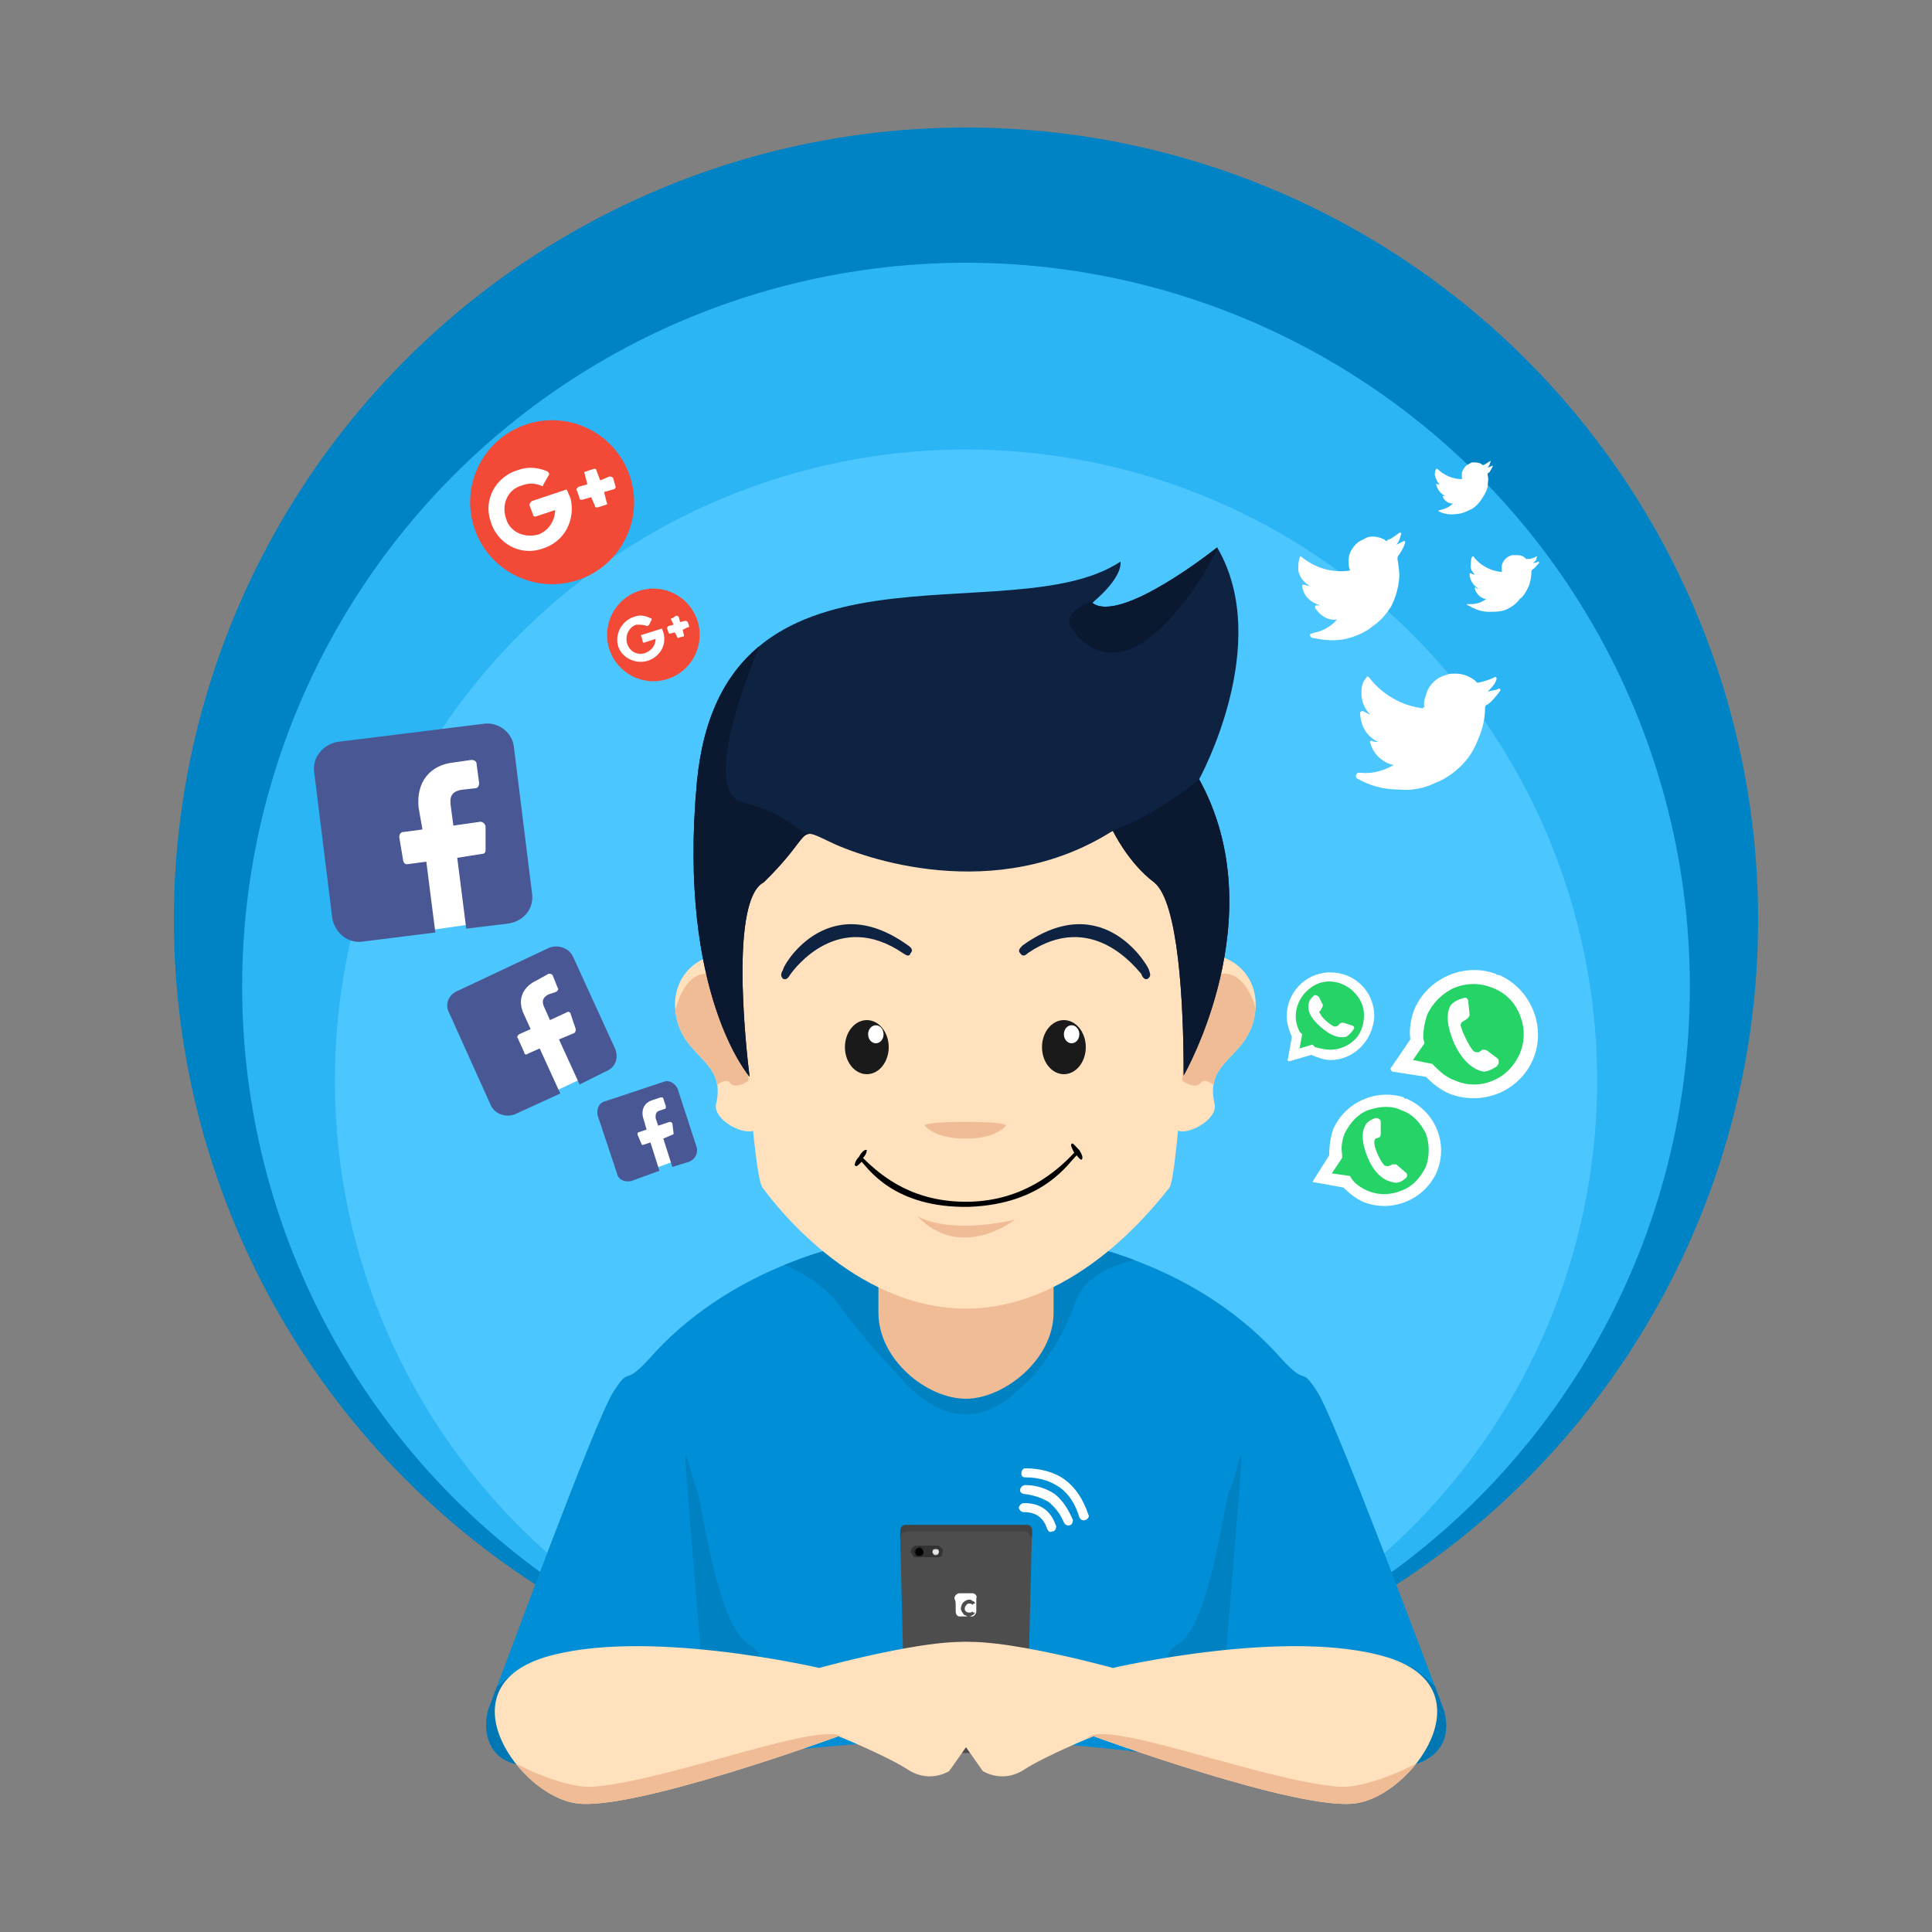 <?xml version="1.0" encoding="UTF-8"?>
<!DOCTYPE svg PUBLIC "-//W3C//DTD SVG 1.1//EN" "http://www.w3.org/Graphics/SVG/1.1/DTD/svg11.dtd">
<!-- Creator: CorelDRAW X7 -->
<svg xmlns="http://www.w3.org/2000/svg" xml:space="preserve" width="1500px" height="1500px" version="1.1" style="shape-rendering:geometricPrecision; text-rendering:geometricPrecision; image-rendering:optimizeQuality; fill-rule:evenodd; clip-rule:evenodd"
viewBox="0 0 1500 1500"
 xmlns:xlink="http://www.w3.org/1999/xlink">
 <rect x="0" y="0" width="1500" height="1500" fill="#808080" stroke="none"/>
 <defs>
  <style type="text/css">
   <![CDATA[
    .fil0 {fill:none}
    .fil17 {fill:black}
    .fil5 {fill:#0077B3}
    .fil6 {fill:#0081C2}
    .fil7 {fill:#0081C2}
    .fil1 {fill:#0083C4}
    .fil4 {fill:#008FD7}
    .fil13 {fill:#0B1930}
    .fil12 {fill:#0E2242}
    .fil15 {fill:#1A1A1A}
    .fil22 {fill:#25D366}
    .fil23 {fill:#25D366}
    .fil2 {fill:#2CB5F5}
    .fil26 {fill:#333333}
    .fil19 {fill:#424242}
    .fil3 {fill:#4CC6FF}
    .fil18 {fill:#4D4D4D}
    .fil27 {fill:#666666}
    .fil28 {fill:#E6E6E6}
    .fil11 {fill:#F0BC95}
    .fil9 {fill:#F0BC95}
    .fil21 {fill:#F34A38}
    .fil10 {fill:#FFE1BD}
    .fil8 {fill:#FFE1BD}
    .fil25 {fill:white}
    .fil16 {fill:white}
    .fil24 {fill:#495894;fill-rule:nonzero}
    .fil14 {fill:#0E2242;fill-rule:nonzero}
    .fil20 {fill:white;fill-rule:nonzero}
   ]]>
  </style>
      <clipPath id="id0">
       <path d="M504 1055c-21,23 -14,4 -28,26 -14,22 -83,210 -96,244 -4,9 -7,39 22,45 64,15 209,-20 350,-19 138,1 272,37 342,20 35,-8 30,-36 26,-46 -13,-34 -83,-222 -97,-244 -14,-22 -7,-3 -28,-26 -118,-134 -375,-132 -491,0z"/>
      </clipPath>
      <clipPath id="id1">
       <path d="M939 741c24,2 40,23 35,48 -6,33 -39,34 -31,68 3,12 -22,26 -30,20 -27,-16 -31,-65 -26,-92 5,-25 28,-45 52,-44z"/>
      </clipPath>
      <clipPath id="id2">
       <path d="M560 741c-24,2 -40,23 -35,48 6,33 39,34 31,68 -3,12 22,26 31,20 26,-16 30,-65 25,-92 -5,-25 -28,-45 -52,-44z"/>
      </clipPath>
      <clipPath id="id3">
       <path d="M864 645c0,0 12,25 32,40 19,15 23,94 23,150 0,0 71,-123 12,-230 0,0 58,-105 14,-180 0,0 -75,60 -97,43 0,0 23,-18 22,-32 -86,57 -310,-33 -329,172 -15,164 41,228 41,228 0,0 -18,-136 11,-151 39,-38 25,-44 50,-32 26,13 130,50 221,-8z"/>
      </clipPath>
      <clipPath id="id4">
       <path d="M703 1361l94 0 4 -164c0,-7 2,-13 -4,-13l-94 0c-5,0 -4,6 -4,13l4 164z"/>
      </clipPath>
      <clipPath id="id5">
       <path d="M849 1348c0,0 161,59 204,52 43,-6 103,-88 25,-113 -77,-24 -214,8 -214,8 0,0 -108,-30 -130,-17 -22,12 -16,33 -16,33l45 64c0,0 15,10 32,-1 17,-11 54,-26 54,-26z"/>
      </clipPath>
      <clipPath id="id6">
       <path d="M651 1348c0,0 -161,59 -204,52 -43,-6 -103,-88 -25,-113 77,-24 214,8 214,8 0,0 108,-30 130,-17 22,12 16,33 16,33l-45 64c0,0 -15,10 -32,-1 -17,-11 -54,-26 -54,-26z"/>
      </clipPath>
 </defs>
 <g id="Layer_x0020_1">
  <rect class="fil0" width="1500" height="1500"/>
  <g id="_2264323108432">
   <g>
    <g>
     <circle class="fil1" cx="750" cy="714" r="615"/>
     <circle class="fil2" cx="750" cy="766" r="562"/>
     <circle class="fil3" cx="750" cy="839" r="490"/>
    </g>
    <g>
     <path class="fil4" d="M504 1055c-21,23 -14,4 -28,26 -14,22 -83,210 -96,244 -4,9 -7,39 22,45 64,15 209,-20 350,-19 138,1 272,37 342,20 35,-8 30,-36 26,-46 -13,-34 -83,-222 -97,-244 -14,-22 -7,-3 -28,-26 -118,-134 -375,-132 -491,0z"/>
     <g style="clip-path:url(#id0)">
      <g>
       <path id="1" class="fil5" d="M1064 1287c21,1 36,1 72,48 36,47 -65,49 -65,49 0,0 -129,-63 -7,-97z"/>
       <path class="fil6" d="M600 979c0,0 33,9 52,35 19,26 45,54 55,64 47,44 81,3 88,-3 8,-6 28,-30 40,-64 11,-34 68,-35 65,-37 -3,-1 -155,-56 -262,-3 0,0 -23,-25 -38,8z"/>
       <path class="fil5" d="M426 1288c0,0 -22,-6 -72,56 -50,61 65,55 65,55 0,0 129,-72 7,-111z"/>
       <path class="fil7" d="M940 1429c0,0 20,-243 23,-282 3,-40 -3,0 -8,9 -5,9 -15,106 -41,121 -26,15 29,31 -11,56 -39,25 -75,109 -32,111 43,2 71,-16 69,-15z"/>
       <path class="fil7" d="M556 1429c0,0 -20,-243 -23,-282 -3,-40 3,0 8,9 4,9 15,106 41,121 26,15 -29,31 10,56 40,25 76,109 33,111 -43,2 -71,-16 -69,-15z"/>
      </g>
     </g>
     <path class="fil0" d="M504 1055c-21,23 -14,4 -28,26 -14,22 -83,210 -96,244 -4,9 -7,39 22,45 64,15 209,-20 350,-19 138,1 272,37 342,20 35,-8 30,-36 26,-46 -13,-34 -83,-222 -97,-244 -14,-22 -7,-3 -28,-26 -118,-134 -375,-132 -491,0z"/>
     <path class="fil8" d="M939 741c24,2 40,23 35,48 -6,33 -39,34 -31,68 3,12 -22,26 -30,20 -27,-16 -31,-65 -26,-92 5,-25 28,-45 52,-44z"/>
     <g style="clip-path:url(#id1)">
      <g>
       <path id="1" class="fil9" d="M979 802c0,0 -5,-48 -30,-46 -25,1 -45,22 -47,48 -2,26 23,45 30,37 6,-8 19,13 29,12 11,-1 19,-52 18,-51z"/>
      </g>
     </g>
     <path class="fil0" d="M939 741c24,2 40,23 35,48 -6,33 -39,34 -31,68 3,12 -22,26 -30,20 -27,-16 -31,-65 -26,-92 5,-25 28,-45 52,-44z"/>
     <path class="fil8" d="M560 741c-24,2 -40,23 -35,48 6,33 39,34 31,68 -3,12 22,26 31,20 26,-16 30,-65 25,-92 -5,-25 -28,-45 -52,-44z"/>
     <g style="clip-path:url(#id2)">
      <g>
       <path id="1" class="fil9" d="M521 802c0,0 4,-48 29,-46 25,1 45,22 47,48 2,26 -23,45 -30,37 -6,-8 -19,13 -29,12 -10,-1 -18,-52 -17,-51z"/>
      </g>
     </g>
     <path class="fil0" d="M560 741c-24,2 -40,23 -35,48 6,33 39,34 31,68 -3,12 22,26 31,20 26,-16 30,-65 25,-92 -5,-25 -28,-45 -52,-44z"/>
     <path class="fil9" d="M750 899l0 0c37,0 68,31 68,68l0 52c0,37 -39,67 -68,67 -30,0 -68,-30 -68,-67l0 -52c0,-37 30,-68 68,-68z"/>
     <path class="fil10" d="M750 1016c-88,0 -150,-83 -158,-94 -7,-8 -16,-150 -16,-177 0,-105 78,-189 174,-189 95,0 173,84 173,189 0,27 -9,169 -15,177 -9,11 -71,94 -158,94z"/>
     <path class="fil11" d="M712 944c0,0 21,15 76,3 0,0 -42,33 -76,-3z"/>
     <path class="fil11" d="M750 884c0,0 21,1 31,-10 0,0 2,-3 -31,-3 -34,0 -32,3 -32,3 10,11 32,10 32,10z"/>
     <path class="fil12" d="M864 645c0,0 12,25 32,40 19,15 23,94 23,150 0,0 71,-123 12,-230 0,0 58,-105 14,-180 0,0 -75,60 -97,43 0,0 23,-18 22,-32 -86,57 -310,-33 -329,172 -15,164 41,228 41,228 0,0 -18,-136 11,-151 39,-38 25,-44 50,-32 26,13 130,50 221,-8z"/>
     <g style="clip-path:url(#id3)">
      <g>
       <path id="1" class="fil13" d="M598 482c0,0 -61,132 -21,141 39,10 35,21 61,28 25,7 -21,60 -21,60 0,0 -3,158 -35,139 -32,-19 -77,-108 -59,-158 19,-50 -36,-74 -4,-107 33,-33 -12,-54 79,-103z"/>
       <path class="fil13" d="M862 647l1 -2c0,0 30,-9 68,-40 38,-30 48,102 39,126 -9,25 -29,131 -56,120 -27,-12 -24,-145 -52,-204z"/>
       <path class="fil13" d="M944 416c0,0 3,2 1,10 -2,7 -66,126 -113,62 0,0 -10,-12 16,-21 26,-8 96,-52 96,-51z"/>
      </g>
     </g>
     <path class="fil0" d="M864 645c0,0 12,25 32,40 19,15 23,94 23,150 0,0 71,-123 12,-230 0,0 58,-105 14,-180 0,0 -75,60 -97,43 0,0 23,-18 22,-32 -86,57 -310,-33 -329,172 -15,164 41,228 41,228 0,0 -18,-136 11,-151 39,-38 25,-44 50,-32 26,13 130,50 221,-8z"/>
     <path class="fil0" d="M611 755c0,0 37,-60 92,-18"/>
     <path class="fil14" d="M614 756c-2,3 -3,5 -6,4 -2,-2 -2,-4 0,-7 -2,0 33,-65 97,-19 3,2 4,4 2,6 -1,3 -3,2 -6,0 -50,-34 -84,12 -87,16z"/>
     <path class="fil14" d="M886 756c1,3 3,5 5,4 3,-2 2,-4 1,-7 1,0 -34,-65 -98,-19 -2,2 -4,4 -2,6 2,3 4,2 6,0 50,-34 84,12 88,16z"/>
     <g>
      <ellipse class="fil15" cx="673" cy="813" rx="17" ry="21"/>
      <ellipse class="fil16" cx="680" cy="803" rx="6" ry="7"/>
     </g>
     <g>
      <ellipse class="fil15" cx="826" cy="813" rx="17" ry="21"/>
      <ellipse class="fil16" cx="832" cy="803" rx="6" ry="7"/>
     </g>
     <path class="fil17" d="M832 888c-1,1 0,3 2,7 -14,15 -40,37 -81,38 -43,1 -68,-19 -83,-34 3,-3 3,-6 3,-6 -1,-1 -4,1 -6,5 -3,3 -4,7 -3,7 1,1 2,0 5,-3 5,5 25,36 83,35 59,-2 78,-35 84,-40 2,3 4,4 4,3 1,-1 0,-4 -2,-7 -3,-3 -5,-6 -6,-5z"/>
     <path class="fil18" d="M703 1361l94 0 4 -164c0,-7 2,-13 -4,-13l-94 0c-5,0 -4,6 -4,13l4 164z"/>
     <g style="clip-path:url(#id4)">
      <g>
       <path id="1" class="fil19" d="M698 1199c0,0 0,-10 6,-10 6,0 88,0 90,0 5,0 8,5 8,9 0,-3 2,-17 2,-17l-111 0 5 18z"/>
      </g>
     </g>
     <path class="fil0" d="M703 1361l94 0 4 -164c0,-7 2,-13 -4,-13l-94 0c-5,0 -4,6 -4,13l4 164z"/>
     <path class="fil20" d="M795 1174c-2,0 -3,-1 -4,-3 0,-2 2,-4 4,-4 13,0 21,6 25,18 0,2 -1,4 -3,4 -2,1 -3,0 -4,-2 -3,-9 -9,-13 -18,-13z"/>
     <path class="fil20" d="M796 1160c-2,0 -4,-1 -4,-3 0,-2 2,-4 4,-4 9,0 17,3 23,7 6,5 10,11 14,20 0,2 -1,4 -2,4 -2,1 -4,0 -5,-2 -3,-7 -7,-12 -12,-16 -5,-3 -11,-5 -18,-6z"/>
     <path class="fil20" d="M796 1147c-2,0 -3,-1 -3,-3 0,-2 1,-4 3,-4 12,0 23,3 31,9 8,6 14,15 18,27 1,1 0,3 -2,4 -2,1 -4,0 -5,-2 -3,-10 -8,-18 -15,-23 -7,-5 -16,-8 -27,-8z"/>
     <path class="fil8" d="M849 1348c0,0 161,59 204,52 43,-6 103,-88 25,-113 -77,-24 -214,8 -214,8 0,0 -108,-30 -130,-17 -22,12 -16,33 -16,33l45 64c0,0 15,10 32,-1 17,-11 54,-26 54,-26z"/>
     <g style="clip-path:url(#id5)">
      <g>
       <path id="1" class="fil9" d="M400 1369c0,0 39,21 63,18 62,-6 182,-54 192,-37 11,16 -151,69 -215,56 -65,-13 -42,-38 -40,-37z"/>
       <path class="fil9" d="M1100 1369c0,0 -39,21 -63,18 -62,-6 -182,-54 -193,-37 -10,16 152,69 216,56 64,-13 42,-38 40,-37z"/>
      </g>
     </g>
     <path class="fil0" d="M849 1348c0,0 161,59 204,52 43,-6 103,-88 25,-113 -77,-24 -214,8 -214,8 0,0 -108,-30 -130,-17 -22,12 -16,33 -16,33l45 64c0,0 15,10 32,-1 17,-11 54,-26 54,-26z"/>
     <path class="fil8" d="M651 1348c0,0 -161,59 -204,52 -43,-6 -103,-88 -25,-113 77,-24 214,8 214,8 0,0 108,-30 130,-17 22,12 16,33 16,33l-45 64c0,0 -15,10 -32,-1 -17,-11 -54,-26 -54,-26z"/>
     <g style="clip-path:url(#id6)">
      <g>
       <path id="1" class="fil9" d="M400 1369c0,0 39,21 63,18 62,-6 182,-54 192,-37 11,16 -151,69 -215,56 -65,-13 -42,-38 -40,-37z"/>
       <path class="fil9" d="M1100 1369c0,0 -39,21 -63,18 -62,-6 -182,-54 -193,-37 -10,16 152,69 216,56 64,-13 42,-38 40,-37z"/>
      </g>
     </g>
     <path class="fil0" d="M651 1348c0,0 -161,59 -204,52 -43,-6 -103,-88 -25,-113 77,-24 214,8 214,8 0,0 108,-30 130,-17 22,12 16,33 16,33l-45 64c0,0 -15,10 -32,-1 -17,-11 -54,-26 -54,-26z"/>
     <path class="fil20" d="M1090 420c-2,1 -4,2 -6,3 2,-2 3,-5 4,-9l0 0c0,0 -1,-1 -2,0l0 0c-3,2 -5,4 -8,5 -1,0 -1,0 -1,1 -1,0 -1,0 -2,-1 -4,-2 -8,-3 -13,-2l0 0c-2,1 -4,2 -6,3 -5,3 -9,9 -9,15 0,2 0,5 1,7 0,0 0,0 0,1 0,0 0,0 0,0 0,0 0,0 0,0 -14,2 -27,-2 -38,-11l0 0c0,0 -1,0 -1,1l0 0c-1,3 -1,6 -1,10 1,5 4,9 9,12 -2,0 -3,-1 -5,-1l0 0c-1,0 -1,0 -1,1l0 0c1,8 7,13 14,15 0,0 0,0 0,0 -1,0 -2,0 -3,0l0 0c-1,0 -1,1 -1,2l0 0c4,6 10,10 17,9 -4,5 -11,9 -17,10l-3 1c0,0 -1,0 -1,1 0,1 1,1 1,2 9,2 18,3 27,1 8,-2 15,-5 21,-10 6,-4 10,-9 14,-15 3,-6 5,-12 6,-19 1,-6 0,-12 -1,-18l0 0c0,-1 0,-2 1,-3 2,-3 4,-6 5,-10l0 0c0,0 0,0 0,0l0 0c0,-1 -1,-1 -1,-1l0 0z"/>
     <path class="fil20" d="M1163 535c-2,1 -5,1 -8,2 3,-3 6,-6 7,-10l0 0c0,-1 -1,-2 -2,-1l0 0c-4,2 -8,3 -12,4 0,0 0,0 0,0 -1,0 -2,0 -2,-1 -5,-4 -10,-6 -16,-6l0 0c-3,0 -5,0 -7,1 -8,2 -14,8 -16,16 -1,3 -2,6 -1,9 0,0 0,0 -1,0 0,1 0,1 0,1 0,0 0,0 0,0 -17,-2 -32,-11 -42,-24l0 0c-1,-1 -2,-1 -2,0l0 0c-3,3 -4,7 -4,12 0,6 2,12 7,17 -2,-1 -4,-2 -6,-3l0 0c-1,0 -2,1 -2,1l0 0c0,10 5,19 14,23 -1,0 -1,0 -1,0 -1,0 -3,0 -4,-1l0 0c-1,0 -2,1 -1,2l0 0c2,8 9,15 18,17 -7,4 -16,7 -25,6l-3 0c0,0 -1,1 -1,2 -1,0 0,1 0,2 10,6 21,9 33,9 10,1 20,-1 28,-5 8,-3 15,-8 21,-14 6,-6 10,-13 13,-21 3,-7 5,-15 5,-23l0 0c0,-2 1,-3 2,-3 4,-3 7,-7 10,-11l0 0c0,0 0,0 0,0l0 0c0,-1 -1,-2 -2,-1l0 0z"/>
     <path class="fil20" d="M1194 436c-1,1 -2,1 -4,1 2,-1 3,-2 3,-4l0 0c1,-1 0,-1 0,-1l0 0c-2,1 -4,2 -6,2 0,0 0,0 -1,0 0,0 0,0 -1,0 -2,-2 -4,-3 -7,-3l0 0c-2,0 -3,0 -4,0 -4,1 -7,4 -8,8 0,1 0,3 0,4 0,1 0,1 0,1 -1,0 -1,0 -1,0 0,0 0,0 0,0 -8,-1 -16,-5 -21,-12l0 0c0,0 0,0 -1,0l0 0c-1,2 -1,4 -1,6 -1,3 1,6 3,8 -1,0 -2,0 -3,-1l0 0c0,0 -1,0 -1,1l0 0c0,4 3,9 7,11 0,0 0,0 0,0 -1,0 -2,0 -2,-1l0 0c-1,0 -1,1 -1,1l0 0c1,4 5,8 9,8 -4,3 -8,4 -12,4l-2 0c0,0 0,0 -1,0 0,1 0,1 1,1 5,3 10,5 16,5 5,0 10,0 14,-2 4,-2 7,-4 10,-8 3,-2 5,-6 7,-10 1,-3 2,-7 2,-11l0 0c0,-1 0,-1 1,-2 2,-1 3,-3 5,-5l0 0c0,0 0,0 0,0l0 0c0,-1 -1,-1 -1,-1l0 0z"/>
     <circle class="fil21" transform="matrix(0.051 -0.017 0.017 0.051 428.659 389.914)" r="1184"/>
     <g>
      <path class="fil20" d="M416 401l15 -5c0,8 -5,16 -13,19 -11,3 -22,-2 -25,-12 -4,-11 1,-23 12,-26 5,-2 10,-2 15,0 1,1 2,0 2,-1l4 -7c1,-1 0,-2 -1,-3 -7,-3 -15,-4 -23,-1 -17,5 -27,23 -21,40 5,17 23,27 40,21 17,-5 26,-22 22,-39 0,0 -3,-7 -3,-7l-27 9c-1,1 -2,2 -2,3l3 8c0,1 1,1 2,1z"/>
      <path class="fil20" d="M466 373l-3 -8c0,-1 -1,-1 -2,-1l-6 2c-1,0 -2,1 -1,2l2 8 -7 2c-1,1 -2,2 -1,3l2 6c0,1 1,1 2,1l7 -2 3 7c0,1 1,1 2,1l6 -2c1,0 2,-1 1,-2l-2 -8 7 -2c1,0 2,-1 2,-2l-2 -7c-1,-1 -2,-1 -3,-1l-7 3 0 0z"/>
     </g>
     <circle class="fil21" transform="matrix(0.029 -0.009 0.009 0.029 507.288 492.957)" r="1184"/>
     <g>
      <path class="fil20" d="M500 499l9 -3c0,5 -3,9 -8,11 -6,2 -12,-1 -14,-7 -2,-6 1,-13 7,-15 3,0 6,0 8,1 1,0 1,0 2,-1l2 -4c0,0 0,-1 -1,-1 -4,-2 -8,-3 -13,-1 -9,3 -15,13 -12,23 3,9 14,14 23,11 9,-3 15,-12 12,-22 0,0 -1,-3 -1,-3l-16 5c0,0 -1,1 0,1l1 4c0,1 1,1 1,1z"/>
      <path class="fil20" d="M528 483l-1 -4c0,0 -1,-1 -2,-1l-3 2c-1,0 -1,0 -1,1l2 4 -4 1c-1,1 -1,1 -1,2l1 3c0,1 1,1 1,1l4 -1 2 4c0,0 1,1 1,0l4 -1c0,0 0,-1 0,-1l-1 -4 4 -2c1,0 1,0 1,-1l-1 -3c-1,-1 -1,-1 -2,-1l-4 1 0 0z"/>
     </g>
     <path class="fil22" d="M1089 858c20,8 29,30 21,49 -8,20 -30,29 -49,21 -8,-3 -14,-8 -18,-14l-12 -2c0,0 4,-6 7,-10 -2,-8 -1,-16 2,-23 8,-20 30,-29 49,-21z"/>
     <g>
      <path class="fil20" d="M1089 924c-9,4 -18,4 -26,1 -5,-2 -10,-5 -13,-9l-2 -3 -14 -2 8 -12 0 -3c-1,-5 0,-11 2,-16 4,-8 10,-15 18,-18 9,-3 18,-4 26,0 9,3 15,10 19,18 3,8 3,18 0,26 -4,8 -10,15 -18,18zm3 -71l-1 0c0,0 -1,0 -1,-1 -22,-7 -46,4 -55,25 -2,6 -3,13 -3,20l-12 19c-1,1 -1,2 0,2l0 0c1,0 1,0 1,0l22 4c4,4 9,8 15,11 22,9 47,-1 57,-22 10,-22 0,-48 -23,-58z"/>
      <path class="fil20" d="M1091 910l-7 -6c0,0 -2,0 -3,0l-2 1c-2,1 -3,0 -4,0 -3,-3 -8,-13 -8,-18 0,-1 0,-2 1,-3l3 -1c1,-1 1,-2 1,-3l0 -9c0,-2 -2,-3 -4,-3 -3,1 -7,3 -8,6 -3,5 -3,13 2,25 6,14 14,18 20,19 3,1 7,-1 9,-3 2,-1 2,-4 0,-5z"/>
     </g>
     <path class="fil23" d="M1032 759c16,0 30,13 30,29 0,17 -13,30 -29,30 -6,1 -12,-1 -17,-4l-9 2c0,0 1,-5 2,-10 -4,-4 -6,-10 -6,-17 0,-16 13,-30 29,-30z"/>
     <g>
      <path class="fil20" d="M1052 807c-5,5 -12,8 -19,8 -4,0 -8,-1 -12,-2l-2 -2 -10 3 2 -11 -2 -2c-2,-4 -3,-8 -3,-12 0,-7 3,-14 8,-19 5,-5 11,-8 18,-8 7,0 14,3 19,8 5,5 8,11 8,18 0,7 -2,14 -7,19zm-19 -52l-1 0c-1,0 -1,0 -1,0 -18,1 -32,16 -32,34 0,6 2,11 4,16l-3 17c-1,1 0,2 1,2l0 0c0,0 0,0 0,0l17 -5c5,2 10,4 15,4 18,0 33,-15 34,-34 0,-19 -15,-34 -34,-34z"/>
      <path class="fil20" d="M1049 796l-6 -2c-1,0 -2,0 -3,1l-1 1c-1,1 -2,1 -3,1 -3,-1 -10,-7 -11,-10 -1,-1 -1,-2 0,-2l1 -2c1,-1 1,-2 1,-3l-3 -6c-1,-1 -3,-2 -4,-1 -2,2 -4,4 -4,7 -1,4 1,10 9,17 9,8 15,9 20,8 2,-1 4,-3 6,-6 1,-1 0,-3 -2,-3z"/>
     </g>
     <path class="fil23" d="M1160 762c23,10 33,35 24,57 -9,23 -34,33 -57,24 -8,-3 -15,-9 -20,-16l-14 -2c0,0 5,-7 8,-12 -2,-9 -1,-18 2,-27 9,-22 35,-33 57,-24z"/>
     <g>
      <path class="fil20" d="M1159 839c-9,4 -20,4 -29,0 -6,-2 -11,-6 -15,-10l-3 -3 -15 -3 9 -13 -1 -4c0,-6 1,-12 3,-18 4,-9 12,-17 21,-21 10,-4 20,-4 30,0 10,4 17,11 21,21 4,10 4,20 0,30 -4,9 -11,17 -21,21zm5 -82l-2 0c0,-1 -1,-1 -1,-1 -25,-9 -53,4 -63,28 -3,8 -4,16 -3,23l-15 22c-1,1 0,2 1,3l0 0c0,0 0,0 0,0l26 4c5,5 11,10 18,13 25,10 54,-1 65,-26 11,-25 -1,-55 -26,-66z"/>
      <path class="fil20" d="M1163 822l-8 -6c-1,-1 -3,-1 -4,-1l-3 2c-1,0 -3,0 -4,-1 -3,-3 -9,-15 -10,-20 0,-1 1,-3 2,-3l3 -2c1,-1 2,-2 2,-3l-1 -10c0,-3 -2,-4 -4,-3 -4,1 -8,3 -10,6 -3,6 -3,15 3,29 7,15 16,21 23,22 3,0 7,-2 10,-4 2,-2 2,-4 1,-6z"/>
     </g>
     <rect class="fil16" transform="matrix(0.028 -0.004 0.002 0.018 288.296 585.576)" width="3050" height="7825"/>
     <path class="fil24" d="M375 562l-113 14c-11,2 -20,12 -18,24l14 113c2,11 12,20 24,18l56 -7 -7 -55 -15 2c-2,0 -3,-2 -3,-3l-3 -18c0,-2 1,-4 3,-4l15 -2 -3 -17c-2,-20 9,-33 27,-35l14 -2c2,0 4,1 4,3l2 15c0,2 -1,4 -3,4l-9 1c-10,1 -11,6 -10,13l2 15 21 -3c2,0 4,2 4,4l0 18c0,2 -1,3 -3,3l-19 3 7 55 33 -4c12,-2 20,-12 18,-24l-14 -113c-1,-11 -12,-20 -24,-18z"/>
     <rect class="fil16" transform="matrix(0.011 -0.004 0.002 0.007 481.046 856.534)" width="3050" height="7825"/>
     <path class="fil24" d="M515 840l-45 15c-5,1 -7,6 -6,11l15 45c1,5 6,7 11,6l22 -8 -7 -22 -6 2c0,0 -1,0 -1,-1l-3 -7c0,-1 0,-2 1,-2l6 -2 -2 -7c-3,-8 0,-14 7,-16l6 -2c1,0 2,0 2,1l2 6c0,1 0,2 -1,2l-3 1c-4,1 -4,3 -4,6l2 6 9 -3c1,0 2,1 2,1l1 8c0,0 0,1 -1,1l-7 3 7 22 13 -4c5,-2 7,-7 6,-11l-15 -46c-2,-4 -7,-7 -11,-5z"/>
     <rect class="fil16" transform="matrix(0.017 -0.008 0.005 0.011 374.468 769.298)" width="3050" height="7825"/>
     <path class="fil24" d="M426 736l-70 33c-8,3 -11,11 -7,18l32 71c3,7 12,10 19,7l35 -16 -16 -35 -9 4c-1,1 -3,1 -3,-1l-5 -11c-1,-1 0,-2 1,-3l9 -4 -5 -11c-6,-12 -1,-22 10,-27l9 -5c1,0 2,0 3,1l4 10c1,1 0,2 -1,3l-6 2c-6,3 -5,7 -3,11l4 9 13 -6c1,-1 3,0 3,1l4 12c0,1 0,2 -1,3l-12 5 16 35 20 -10c8,-3 11,-11 7,-19l-32 -70c-3,-7 -12,-10 -19,-7z"/>
     <path class="fil20" d="M1158 362c-1,0 -2,1 -3,1 1,-1 2,-3 2,-4l0 0c1,-1 0,-1 0,-1l0 0c-2,1 -3,2 -5,3 0,0 0,0 0,0 -1,0 -1,0 -1,0 -2,-2 -5,-2 -7,-2l0 0c-1,0 -2,0 -3,1 -3,1 -5,4 -6,7 0,2 0,3 0,4 0,0 0,0 0,0 0,0 0,1 0,1 0,0 0,0 0,0 -7,0 -14,-3 -19,-8l0 0c0,0 -1,0 -1,0l0 0c-1,2 -1,4 -1,5 1,3 2,6 4,7 -1,0 -1,0 -2,0l0 0c-1,-1 -1,0 -1,0l0 0c1,4 3,7 7,9 0,0 0,0 0,0 -1,0 -1,0 -2,0l0 0c0,0 -1,0 0,0l0 0c1,4 5,6 8,6 -3,3 -6,4 -10,5l-1 0c0,0 0,0 0,0 0,1 0,1 0,1 4,2 9,3 14,2 4,0 8,-2 12,-4 3,-2 5,-4 7,-7 2,-3 4,-6 5,-10 0,-3 1,-6 0,-9l0 -1c0,0 0,-1 1,-1 1,-1 2,-3 3,-5l0 0c0,0 0,0 0,0l0 0c0,0 0,-1 -1,0l0 0z"/>
     <path class="fil25" d="M745 1237c2,0 3,0 5,0 2,0 3,0 5,0 2,0 4,2 3,4 0,2 0,4 0,5 0,2 0,4 0,5 0,2 -2,4 -3,4 -1,0 -1,0 -2,0 2,-1 3,-1 4,-3 0,0 -1,0 -1,0 -1,0 -1,-1 -1,-1 -1,1 -1,1 -3,1 -1,0 -3,-1 -3,-3 0,-2 2,-4 3,-4 2,0 2,0 3,1 0,0 1,-1 1,-1 0,0 1,0 1,0 0,-1 -1,-2 -2,-2 -1,-1 -1,-1 -3,-1 -1,0 -3,1 -4,2 -1,1 -2,3 -2,5 0,1 1,3 2,4 0,1 2,1 3,2 -1,0 -2,0 -3,0 -1,0 -2,0 -3,0 -2,0 -3,-2 -3,-4 0,-1 0,-3 0,-5 0,-1 0,-3 -1,-5 0,-2 2,-4 4,-4z"/>
     <g>
      <path class="fil26" d="M711 1200c3,0 6,0 9,0 3,0 6,0 8,0 1,0 2,1 3,2 1,0 1,2 1,3 0,0 0,0 0,0 0,1 -1,2 -1,3 -1,1 -2,1 -3,1 -3,0 -6,0 -8,0 -3,0 -6,0 -9,0 -1,0 -2,0 -2,-1 -1,-1 -1,-2 -2,-3 0,0 0,0 0,0 0,-1 1,-3 1,-3 1,-1 2,-2 3,-2z"/>
      <g>
       <g>
        <path class="fil15" d="M714 1201c1,0 2,1 2,2 1,0 1,1 1,2 0,1 0,2 -1,3 -1,0 -1,0 -2,0 -1,0 -2,0 -3,0 0,-1 -1,-2 -1,-3 0,-1 0,-2 1,-2 1,-1 2,-2 3,-2z"/>
        <path class="fil17" d="M714 1202c1,0 1,0 2,1 0,1 1,1 1,2 0,1 -1,2 -1,2 -1,1 -2,1 -2,1 -1,0 -2,0 -2,-1 -1,0 -1,-1 -1,-2 0,-1 0,-1 0,-2 1,-1 2,-1 3,-1z"/>
       </g>
       <g>
        <path class="fil27" d="M727 1202c0,0 1,1 2,1 0,1 0,1 0,2 0,1 0,2 -1,2 0,0 -1,1 -2,1 0,0 -1,-1 -1,-1 -1,0 -1,-1 -1,-2 0,-1 0,-1 0,-2 1,0 2,-1 3,-1z"/>
        <path class="fil28" d="M726 1203c1,0 2,0 2,0 1,1 1,2 1,2 0,1 -1,1 -1,2 0,0 -1,0 -2,0 0,0 -1,0 -1,0 0,-1 -1,-1 -1,-2 0,0 0,-1 1,-2 0,0 1,0 1,0z"/>
       </g>
      </g>
     </g>
    </g>
   </g>
   <rect class="fil0" width="1500" height="1500"/>
  </g>
 </g>
</svg>
